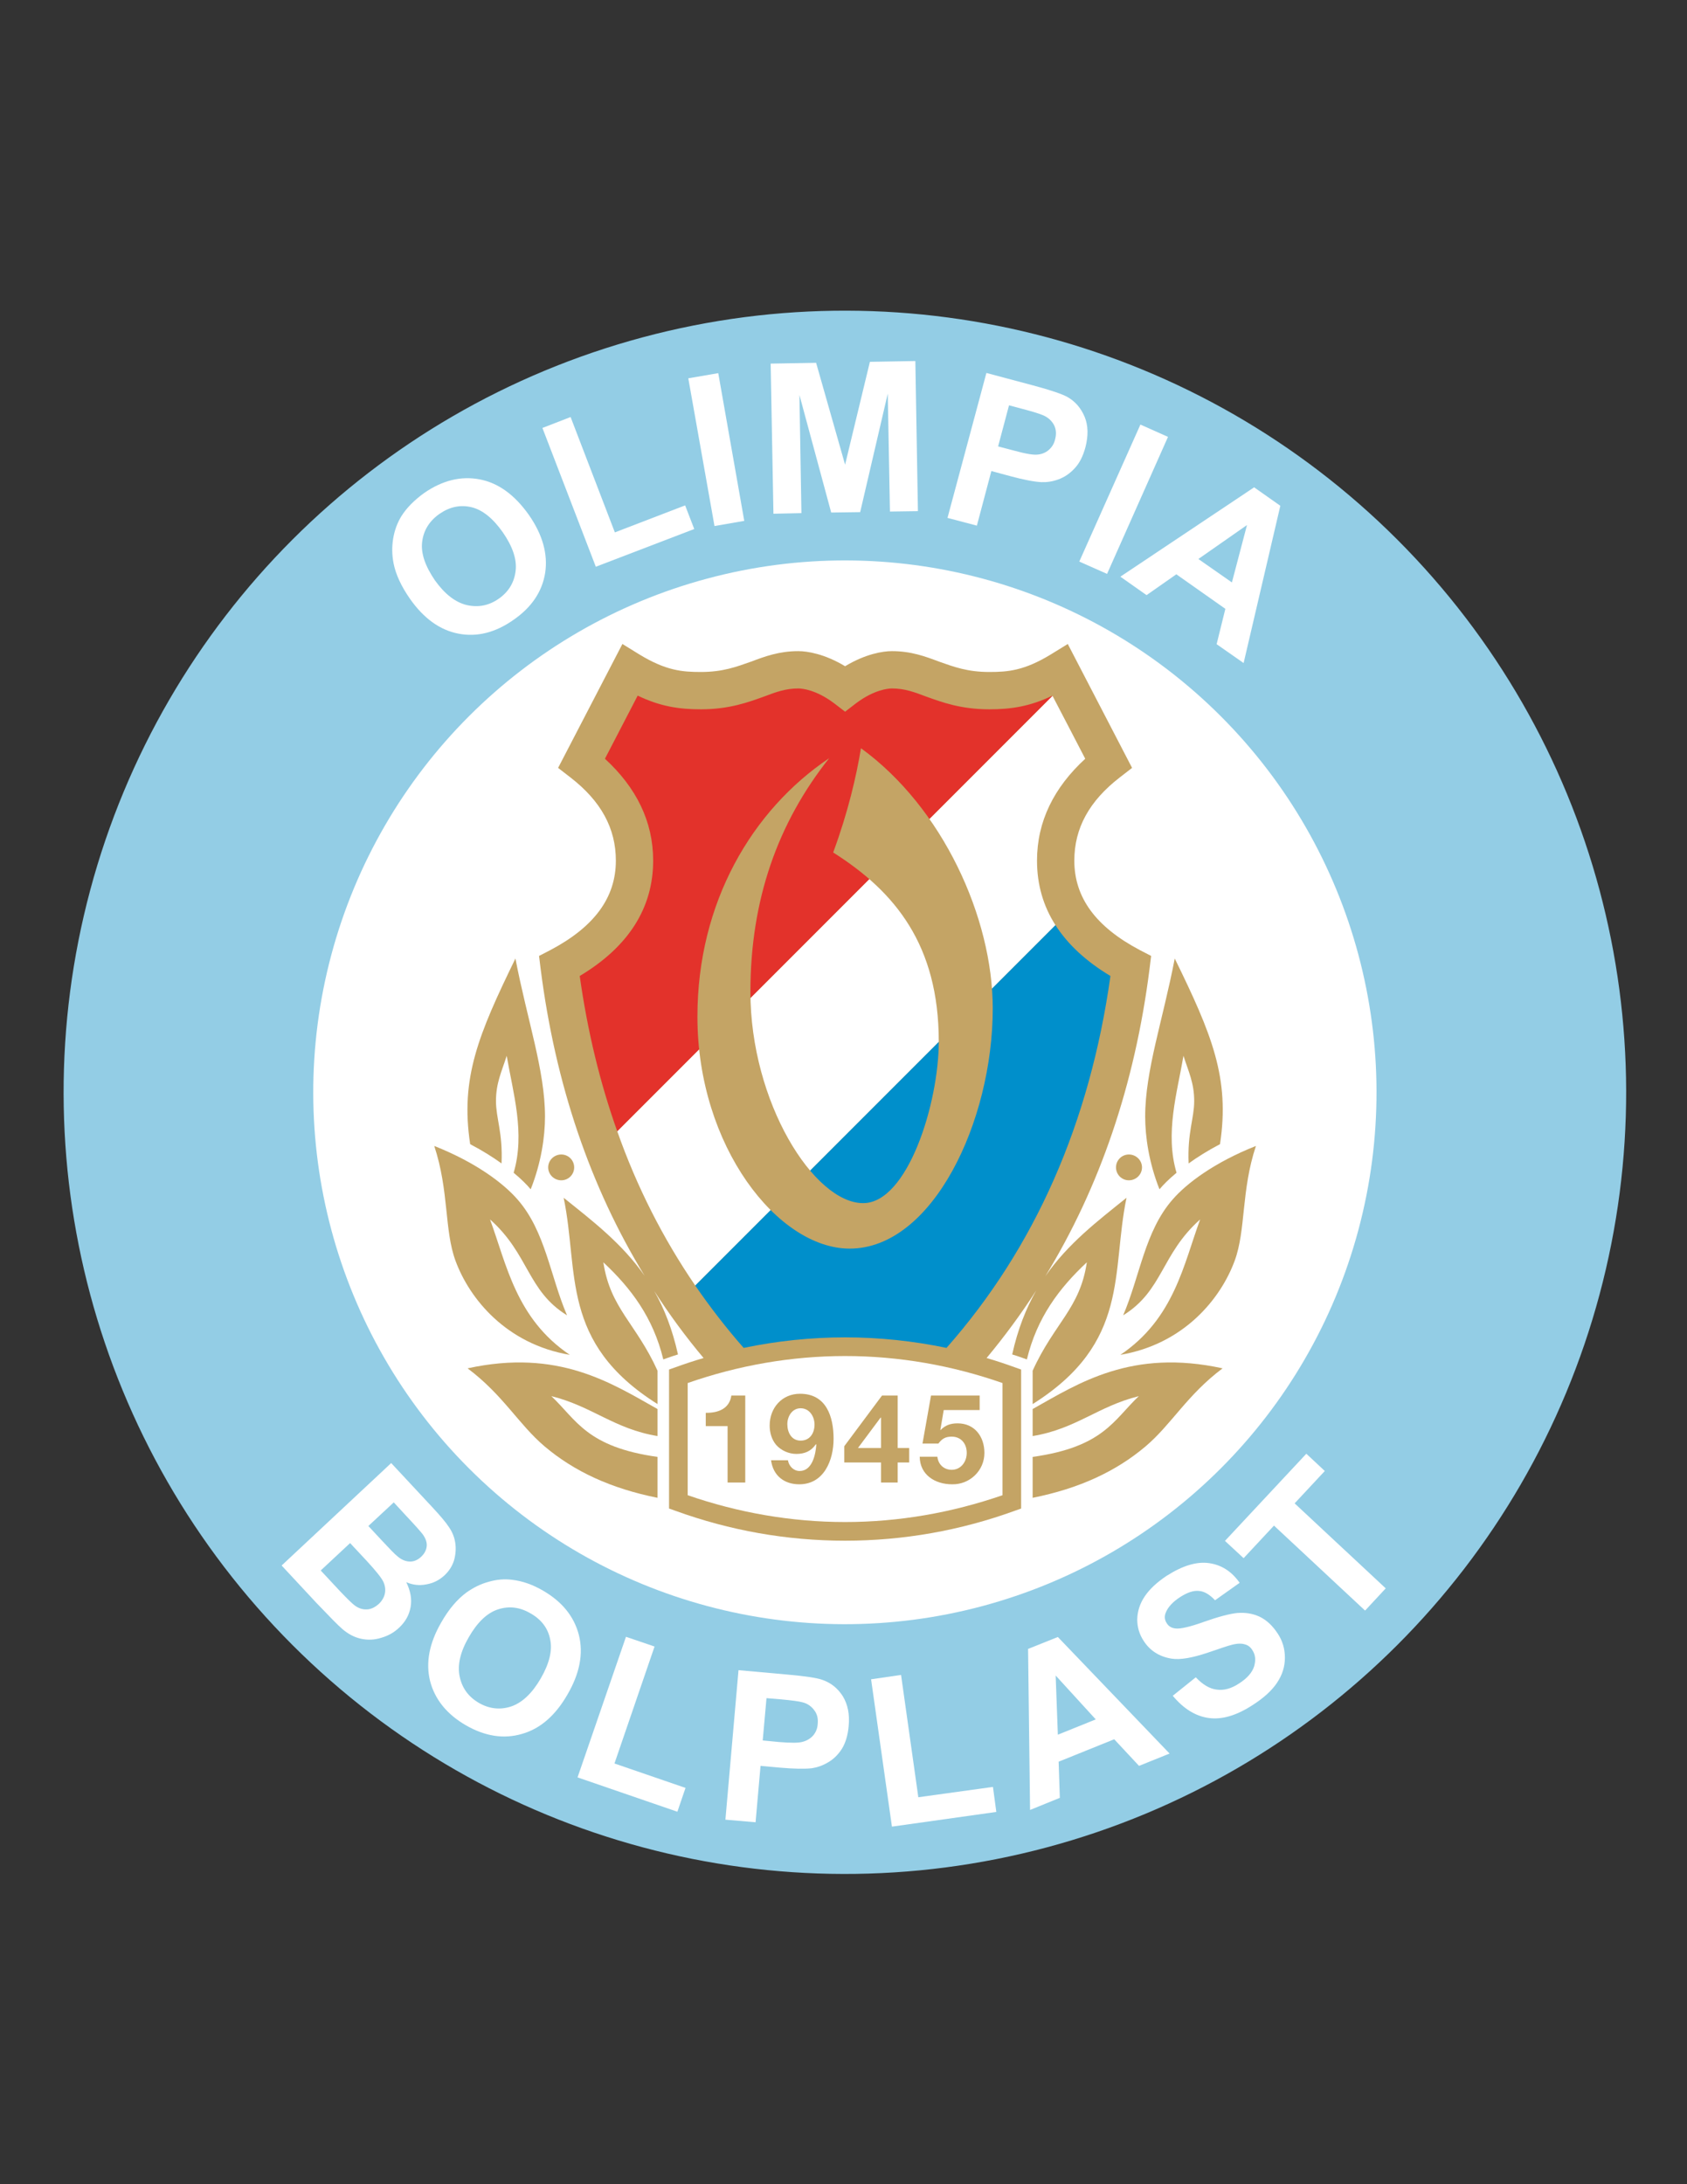 <?xml version="1.0" encoding="iso-8859-1"?>
<!-- Generator: Adobe Illustrator 24.0.1, SVG Export Plug-In . SVG Version: 6.00 Build 0)  -->
<svg version="1.1" id="Layer_1" xmlns="http://www.w3.org/2000/svg" xmlns:xlink="http://www.w3.org/1999/xlink" x="0px" y="0px"
	 viewBox="0 0 612 792" style="enable-background:new 0 0 612 792;" xml:space="preserve">
<rect x="0" y="0" width="612" height="792" fill="#333333" stroke="none"/>
<ellipse transform="matrix(0.707 -0.707 0.707 0.707 -190.282 332.793)" style="fill:#93CDE5;" cx="306.576" cy="396.088" rx="283.464" ry="283.464"/>
<ellipse transform="matrix(0.707 -0.707 0.707 0.707 -190.282 332.793)" style="fill:#FFFFFF;" cx="306.576" cy="396.088" rx="192.888" ry="192.888"/>
<g>
	<path style="fill:#C4A465;" d="M208.296,423.304c0,2.592-2.088,4.68-4.68,4.68c-2.592,0-4.752-2.088-4.752-4.68
		c0-2.592,2.16-4.68,4.752-4.68C206.208,418.624,208.296,420.712,208.296,423.304z"/>
	<path style="fill:#C4A465;" d="M177.768,442.168c14.184,12.6,13.464,25.848,27.936,34.776c-6.12-14.256-7.848-30.456-17.928-41.976
		c-5.04-5.832-15.12-13.464-30.24-19.44c5.4,16.272,3.6,30.456,7.704,41.616c5.112,13.896,18.504,30.24,41.472,34.128
		C187.2,478.168,183.744,458.368,177.768,442.168z"/>
	<path style="fill:#C4A465;" d="M186.984,347.56c-13.32,27.36-20.088,43.344-16.416,67.32c4.536,2.376,8.28,4.752,11.376,6.984
		c0.504-11.088-2.016-16.344-2.016-22.608c0-6.624,2.088-10.728,3.888-16.416c2.304,13.464,6.768,28.08,2.52,42.408
		c2.88,2.376,4.896,4.464,5.976,5.76c0.072,0.072,0.144,0.144,0.216,0.216c3.816-9.576,5.184-19.08,5.184-26.352
		C197.712,388.168,191.304,370.024,186.984,347.56z"/>
	<path style="fill:#C4A465;" d="M200.016,506.248c14.832,3.672,22.752,11.88,38.52,14.472v-9.792
		c-16.776-9.432-36-21.96-68.904-14.76c12.888,9.648,18.504,20.304,27.936,28.296c10.728,9.072,24.048,15.264,40.968,18.648V528.28
		C212.832,524.68,209.16,514.888,200.016,506.248z"/>
	<path style="fill:#C4A465;" d="M404.856,423.304c0,2.592,2.088,4.68,4.68,4.68c2.592,0,4.752-2.088,4.752-4.68
		c0-2.592-2.16-4.68-4.752-4.68C406.944,418.624,404.856,420.712,404.856,423.304z"/>
	<path style="fill:#C4A465;" d="M435.384,442.168c-14.184,12.6-13.464,25.848-27.936,34.776c6.12-14.256,7.848-30.456,17.928-41.976
		c5.04-5.832,15.12-13.464,30.24-19.44c-5.4,16.272-3.6,30.456-7.704,41.616c-5.112,13.896-18.504,30.24-41.472,34.128
		C425.952,478.168,429.408,458.368,435.384,442.168z"/>
	<path style="fill:#C4A465;" d="M426.168,347.56c13.392,27.36,20.088,43.344,16.416,67.32c-4.536,2.376-8.28,4.752-11.376,6.984
		c-0.504-11.088,2.016-16.344,2.016-22.608c0-6.624-2.088-10.728-3.888-16.416c-2.304,13.464-6.768,28.08-2.52,42.408
		c-2.88,2.376-4.896,4.464-5.976,5.76c-0.072,0.072-0.144,0.144-0.216,0.216c-3.816-9.576-5.184-19.08-5.184-26.352
		C415.44,388.168,421.848,370.024,426.168,347.56z"/>
	<path style="fill:#C4A465;" d="M413.136,506.248c-14.831,3.672-22.752,11.88-38.52,14.472v-9.792
		c16.776-9.432,36-21.96,68.904-14.76c-12.888,9.648-18.504,20.304-27.936,28.296c-10.728,9.072-24.048,15.264-40.968,18.648V528.28
		C400.32,524.68,403.992,514.888,413.136,506.248z"/>
	<path style="fill:#C4A465;" d="M417.6,346.624l-4.176-2.16c-15.912-8.424-23.688-19.008-23.688-32.4
		c0-11.736,5.4-21.6,16.488-30.168l4.464-3.456l-23.328-44.928l-6.192,3.816c-9.576,5.832-15.48,6.336-22.248,6.336
		c-7.992,0-12.888-1.872-18.216-3.744c-4.968-1.872-10.152-3.816-17.136-3.816c-3.312,0-9.576,1.008-16.992,5.472
		c-7.416-4.464-13.68-5.472-16.992-5.472c-6.984,0-12.168,1.944-17.136,3.816c-5.328,1.872-10.224,3.744-18.216,3.744
		c-6.768,0-12.672-0.504-22.248-6.336l-6.192-3.816l-23.328,44.928l4.464,3.456c11.088,8.568,16.488,18.432,16.488,30.168
		c0,13.392-7.776,23.976-23.688,32.4l-4.176,2.16l0.576,4.68c5.328,41.904,18,79.056,37.728,111.312
		c-8.208-11.736-18.864-19.872-29.376-28.296c5.616,26.856-1.44,52.488,34.056,74.808v-12.096
		c-7.848-17.28-17.136-22.608-19.656-39.312c10.008,9.36,18.072,20.016,21.744,35.208l2.88-1.008c0,0,1.008-0.36,2.448-0.792
		c-2.016-9.072-4.968-16.632-8.64-23.04c5.472,8.496,11.448,16.632,17.928,24.336c-3.456,1.008-6.912,2.16-10.296,3.384
		l-2.232,0.792V547l2.232,0.792c19.8,7.2,40.536,10.872,61.632,10.872c21.096,0,41.832-3.672,61.632-10.872L370.44,547v-50.4
		l-2.232-0.792c-3.384-1.224-6.84-2.376-10.296-3.384c6.48-7.776,12.528-15.984,18-24.48c-3.672,6.48-6.696,14.04-8.712,23.184
		c1.44,0.432,2.448,0.792,2.448,0.792l2.88,1.008c3.672-15.192,11.736-25.848,21.744-35.208
		c-2.448,16.704-11.808,22.032-19.656,39.312v12.096c35.496-22.32,28.44-47.952,34.056-74.808
		c-10.584,8.496-21.24,16.632-29.448,28.44c19.728-32.256,32.472-69.48,37.8-111.456L417.6,346.624z"/>
	<path style="fill:#FFFFFF;" d="M306.576,491.704c19.512,0,38.736,3.384,57.096,9.792c0,4.176,0,36.504,0,40.68
		c-18.36,6.336-37.584,9.72-57.096,9.72c-19.512,0-38.736-3.384-57.096-9.72c0-4.176,0-36.504,0-40.68
		C267.84,495.088,287.064,491.704,306.576,491.704z"/>
	<path style="fill:#FFFFFF;" d="M376.2,312.064c0-14.184,6.12-26.496,17.496-36.936c-2.736-5.328-8.352-16.056-11.88-22.824
		L223.92,410.2c7.128,20.232,16.632,38.88,28.296,55.944l130.68-130.68C378.432,328.48,376.2,320.704,376.2,312.064z"/>
	<path style="fill:#C4A465;" d="M270.36,537.568h-6.408V517.12h-7.92v-4.824c4.464,0.072,8.568-1.44,9.288-6.264h5.04V537.568z"/>
	<path style="fill:#C4A465;" d="M285.84,529.504c0.36,2.088,2.016,3.888,4.248,3.888c4.608,0,5.832-6.12,6.048-9.576l-0.143-0.144
		c-1.728,2.52-4.032,3.528-7.128,3.528c-2.664,0-5.472-1.224-7.272-3.24c-1.656-1.944-2.376-4.536-2.376-7.056
		c0-6.408,4.464-11.52,11.016-11.52c9.576,0,12.168,8.352,12.168,16.344c0,7.704-3.456,16.488-12.456,16.488
		c-5.472,0-9.504-3.168-10.224-8.712H285.84L285.84,529.504z M295.488,516.544c0-2.952-1.872-5.904-5.04-5.904
		c-3.096,0-4.824,2.952-4.824,5.76c0,3.024,1.512,5.976,4.824,5.976C293.832,522.376,295.488,519.64,295.488,516.544z"/>
	<path style="fill:#C4A465;" d="M319.608,530.296h-13.32v-5.904l13.68-18.36h5.688v19.008h4.176v5.256h-4.176v7.272h-6.048V530.296
		L319.608,530.296z M319.608,514.024h-0.144l-8.208,11.016h8.352V514.024z"/>
	<path style="fill:#C4A465;" d="M355.392,511.288H342.36l-1.224,7.2l0.072,0.072c1.728-1.8,3.672-2.448,6.192-2.448
		c6.192,0,9.72,4.824,9.72,10.728c0,6.48-5.4,11.52-11.736,11.376c-6.12,0-11.664-3.384-11.736-10.008h6.408
		c0.288,2.808,2.376,4.752,5.184,4.752c3.384,0,5.472-2.952,5.472-6.12c0-3.312-2.016-5.904-5.472-5.904
		c-2.304,0-3.528,0.792-4.824,2.52h-5.76l3.096-17.424h17.64V511.288z"/>
	<path style="fill:#E3322B;" d="M381.816,252.232c-8.208,3.96-15.12,4.968-22.896,4.968c-10.368,0-17.28-2.592-22.896-4.608
		c-4.392-1.656-7.848-2.952-12.456-2.952c-1.368,0-6.408,0.432-12.96,5.328l-4.032,3.096l-4.032-3.096
		c-6.552-4.896-11.592-5.328-12.96-5.328c-4.608,0-8.064,1.296-12.456,2.952c-5.616,2.016-12.528,4.608-22.896,4.608
		c-7.776,0-14.688-1.008-22.896-4.968c-3.528,6.768-9.072,17.496-11.88,22.896c11.376,10.44,17.496,22.752,17.496,36.936
		c0,17.28-9.072,31.32-26.64,41.832c2.808,19.944,7.344,38.736,13.608,56.304l157.896-157.896V252.232z"/>
	<path style="fill:#008FCB;" d="M382.896,335.464l-130.68,130.68c5.4,7.848,11.232,15.408,17.568,22.608
		c12.096-2.52,24.408-3.816,36.792-3.816c12.384,0,24.696,1.296,36.792,3.816c32.04-36.288,51.984-81.504,59.472-134.856
		C394.056,348.64,387.36,342.448,382.896,335.464z"/>
	<path style="fill:#C4A465;" d="M312.336,271.312c-1.656,10.08-4.68,23.184-10.08,37.8c22.536,14.256,38.304,33.624,38.304,68.544
		c0,22.464-11.304,58.608-27.432,58.608c-17.856,0-40.896-36.648-40.896-76.608c0-33.408,9.936-61.272,28.584-84.744
		c-27.936,18.792-47.808,52.272-47.808,93.744c0,47.016,29.232,84.096,55.224,84.096c30.096,0,51.912-46.08,51.912-87.12
		C360.144,332.656,341.856,292.696,312.336,271.312z"/>
</g>
<g>
	<path style="fill:#FFFFFF;" d="M148.752,217.168c-3.168-4.536-5.184-8.856-5.976-12.888c-0.576-2.952-0.648-5.976-0.144-9
		c0.504-3.024,1.512-5.689,2.952-8.064c1.944-3.096,4.752-5.904,8.352-8.496c6.624-4.536,13.248-6.192,20.088-4.896
		c6.768,1.296,12.672,5.616,17.784,12.816c5.04,7.2,6.984,14.256,5.976,21.024c-1.08,6.84-4.896,12.528-11.448,17.064
		c-6.624,4.68-13.32,6.336-20.016,5.04C159.552,228.472,153.72,224.224,148.752,217.168L148.752,217.168z M157.752,210.4
		c3.6,5.04,7.416,7.992,11.592,9c4.104,0.936,7.992,0.216,11.592-2.304c3.6-2.52,5.616-5.904,6.12-10.08
		c0.504-4.176-1.08-8.856-4.68-14.04c-3.6-5.112-7.416-8.136-11.376-9.072c-4.032-0.936-7.848-0.144-11.592,2.448
		c-3.672,2.592-5.76,5.976-6.264,10.152C152.64,200.608,154.224,205.216,157.752,210.4z"/>
	<polygon style="fill:#FFFFFF;" points="216.144,205.504 196.776,155.176 207,151.216 223.056,193.048 248.544,183.256 
		251.856,191.824 	"/>
	<polygon style="fill:#FFFFFF;" points="259.2,190.744 249.696,137.176 260.568,135.304 270,188.872 	"/>
	<polygon style="fill:#FFFFFF;" points="280.584,186.28 279.576,131.848 296.064,131.56 306.576,168.496 315.576,131.2 
		332.064,130.912 333,185.344 322.848,185.488 322.056,142.72 312.048,185.704 301.536,185.848 290.016,143.224 290.736,186.064 	
		"/>
	<path style="fill:#FFFFFF;" d="M343.728,187.792l14.112-52.56l16.992,4.536c6.48,1.728,10.584,3.168,12.384,4.176
		c2.808,1.584,4.896,3.96,6.264,7.2c1.296,3.168,1.368,6.84,0.288,11.016c-0.864,3.24-2.16,5.832-3.96,7.704
		c-1.728,1.872-3.672,3.168-5.832,3.96c-2.16,0.792-4.176,1.08-6.192,1.008c-2.664-0.144-6.408-0.864-11.232-2.16l-6.912-1.872
		l-5.256,19.8L343.728,187.792L343.728,187.792z M366.048,146.968l-3.96,14.904l5.76,1.512c4.176,1.152,7.056,1.656,8.64,1.44
		c1.512-0.144,2.88-0.72,3.96-1.656c1.152-1.008,1.944-2.232,2.304-3.816c0.504-1.872,0.432-3.6-0.36-5.184
		c-0.792-1.512-2.016-2.664-3.672-3.456c-1.224-0.576-3.744-1.368-7.56-2.376L366.048,146.968z"/>
	<polygon style="fill:#FFFFFF;" points="391.536,203.632 413.712,153.952 423.72,158.416 401.616,208.096 	"/>
	<path style="fill:#FFFFFF;" d="M451.152,240.424l-9.792-6.84l3.168-12.816l-17.784-12.528l-10.8,7.56l-9.504-6.696l48.528-32.4
		l9.504,6.696L451.152,240.424L451.152,240.424z M446.904,211.192l5.472-20.808l-17.64,12.313L446.904,211.192z"/>
</g>
<path style="fill:#FFFFFF;" d="M141.912,530.512l14.832,15.912c2.952,3.168,5.04,5.616,6.192,7.416
	c1.224,1.8,1.944,3.672,2.232,5.688c0.288,2.016,0.144,4.032-0.432,6.192c-0.648,2.088-1.8,3.96-3.528,5.544
	c-1.872,1.728-4.032,2.808-6.552,3.24c-2.52,0.504-4.896,0.216-7.272-0.792c1.512,3.096,2.088,6.048,1.584,8.928
	c-0.504,2.952-1.872,5.4-4.176,7.56c-1.8,1.728-3.96,2.952-6.48,3.672c-2.52,0.792-4.896,0.864-7.272,0.36
	c-2.376-0.504-4.68-1.656-6.912-3.6c-1.44-1.224-4.536-4.392-9.36-9.432l-12.6-13.536L141.912,530.512L141.912,530.512z
	 M142.848,544.768l-9.216,8.568l4.896,5.256c2.952,3.168,4.752,5.04,5.616,5.688c1.368,1.224,2.88,1.872,4.392,1.944
	c1.512,0.072,2.952-0.504,4.248-1.728c1.224-1.152,1.872-2.448,2.016-3.816c0.144-1.368-0.36-2.808-1.44-4.32
	c-0.648-0.864-2.736-3.24-6.264-6.984L142.848,544.768L142.848,544.768z M127.008,559.528l-10.656,9.936l6.912,7.416
	c2.736,2.88,4.536,4.608,5.4,5.256c1.368,1.008,2.808,1.512,4.32,1.44c1.512,0,3.024-0.72,4.464-2.016
	c1.152-1.08,1.872-2.376,2.16-3.672c0.288-1.368,0.144-2.808-0.504-4.248c-0.648-1.44-2.664-3.96-6.048-7.632L127.008,559.528z"/>
<path style="fill:#FFFFFF;" d="M160.056,588.328c2.736-4.824,5.832-8.424,9.144-10.872c2.448-1.728,5.112-3.096,8.064-3.888
	c2.952-0.864,5.832-1.08,8.568-0.72c3.672,0.432,7.416,1.728,11.232,3.96c6.912,4.032,11.232,9.36,12.96,16.128
	c1.656,6.696,0.288,13.896-4.176,21.528c-4.392,7.632-9.864,12.384-16.488,14.256c-6.624,1.944-13.392,0.864-20.304-3.096
	c-6.984-4.032-11.304-9.432-13.032-16.056C154.368,602.872,155.736,595.816,160.056,588.328L160.056,588.328z M170.064,593.656
	c-3.096,5.328-4.176,10.08-3.312,14.256c0.864,4.176,3.168,7.344,6.984,9.576c3.744,2.16,7.704,2.592,11.664,1.296
	c4.032-1.368,7.632-4.752,10.8-10.224c3.096-5.4,4.248-10.08,3.384-14.112c-0.792-4.032-3.168-7.2-7.128-9.432
	c-3.888-2.304-7.848-2.736-11.808-1.44C176.688,584.872,173.16,588.256,170.064,593.656z"/>
<polygon style="fill:#FFFFFF;" points="209.52,644.488 227.088,593.512 237.456,597.04 222.912,639.448 248.688,648.304 
	245.736,656.944 "/>
<path style="fill:#FFFFFF;" d="M263.16,659.824l4.752-54.216l17.568,1.584c6.624,0.576,10.944,1.224,12.888,1.944
	c3.096,1.08,5.544,3.024,7.416,5.976c1.728,2.88,2.52,6.48,2.088,10.8c-0.288,3.312-1.152,6.12-2.448,8.208
	c-1.44,2.232-3.096,3.816-5.112,4.968c-1.944,1.152-3.888,1.8-5.832,2.088c-2.664,0.288-6.48,0.216-11.448-0.216l-7.128-0.648
	l-1.8,20.448L263.16,659.824L263.16,659.824z M278.064,615.76l-1.368,15.336l5.976,0.576c4.32,0.36,7.272,0.36,8.712-0.144
	c1.512-0.432,2.736-1.224,3.672-2.304c0.936-1.152,1.512-2.52,1.584-4.104c0.216-2.016-0.216-3.672-1.296-5.04
	c-1.008-1.368-2.448-2.376-4.176-2.808c-1.296-0.36-3.888-0.72-7.848-1.08L278.064,615.76z"/>
<polygon style="fill:#FFFFFF;" points="323.568,662.344 316.008,608.92 326.88,607.336 333.144,651.688 360.216,647.944 
	361.44,657.016 "/>
<path style="fill:#FFFFFF;" d="M424.296,635.848l-11.088,4.464l-9-9.648l-20.16,8.136l0.432,13.104l-10.8,4.392l-0.72-58.392
	l10.8-4.32L424.296,635.848L424.296,635.848z M397.512,623.464l-14.544-15.912l0.792,21.456L397.512,623.464z"/>
<path style="fill:#FFFFFF;" d="M425.448,614.896l8.352-6.696c2.52,2.664,5.04,4.176,7.632,4.464c2.52,0.36,5.256-0.36,8.064-2.232
	c2.952-1.872,4.752-3.96,5.472-6.192c0.648-2.232,0.504-4.176-0.648-5.904c-0.648-1.08-1.584-1.8-2.736-2.088
	c-1.08-0.36-2.664-0.36-4.608,0.144c-1.296,0.288-4.176,1.296-8.64,2.808c-5.76,1.944-10.152,2.736-13.32,2.232
	c-4.464-0.72-7.848-2.88-10.152-6.48c-1.512-2.304-2.304-4.896-2.304-7.776c0.072-2.88,0.936-5.688,2.736-8.352
	c1.8-2.664,4.464-5.112,7.92-7.416c5.76-3.672,10.872-5.256,15.408-4.608c4.536,0.648,8.208,3.024,11.088,7.128l-8.928,6.336
	c-1.944-2.088-3.888-3.24-5.832-3.384c-2.016-0.216-4.248,0.576-6.84,2.232c-2.664,1.728-4.464,3.672-5.256,5.76
	c-0.504,1.296-0.36,2.592,0.432,3.744c0.648,1.08,1.728,1.728,3.168,1.872c1.728,0.216,5.256-0.576,10.44-2.448
	c5.112-1.8,9.144-2.88,12.024-3.168c2.88-0.216,5.616,0.216,8.064,1.368c2.52,1.224,4.68,3.24,6.552,6.12
	c1.728,2.592,2.592,5.544,2.592,8.712c0,3.24-0.936,6.264-2.88,9.144c-1.872,2.808-4.896,5.544-8.856,8.064
	c-5.76,3.744-11.016,5.328-15.84,4.68C433.728,622.312,429.336,619.576,425.448,614.896z"/>
<polygon style="fill:#FFFFFF;" points="495.216,584.008 462.168,553.192 451.152,565 444.384,558.736 473.904,527.128 
	480.6,533.392 469.656,545.128 502.704,575.944 "/>
</svg>
